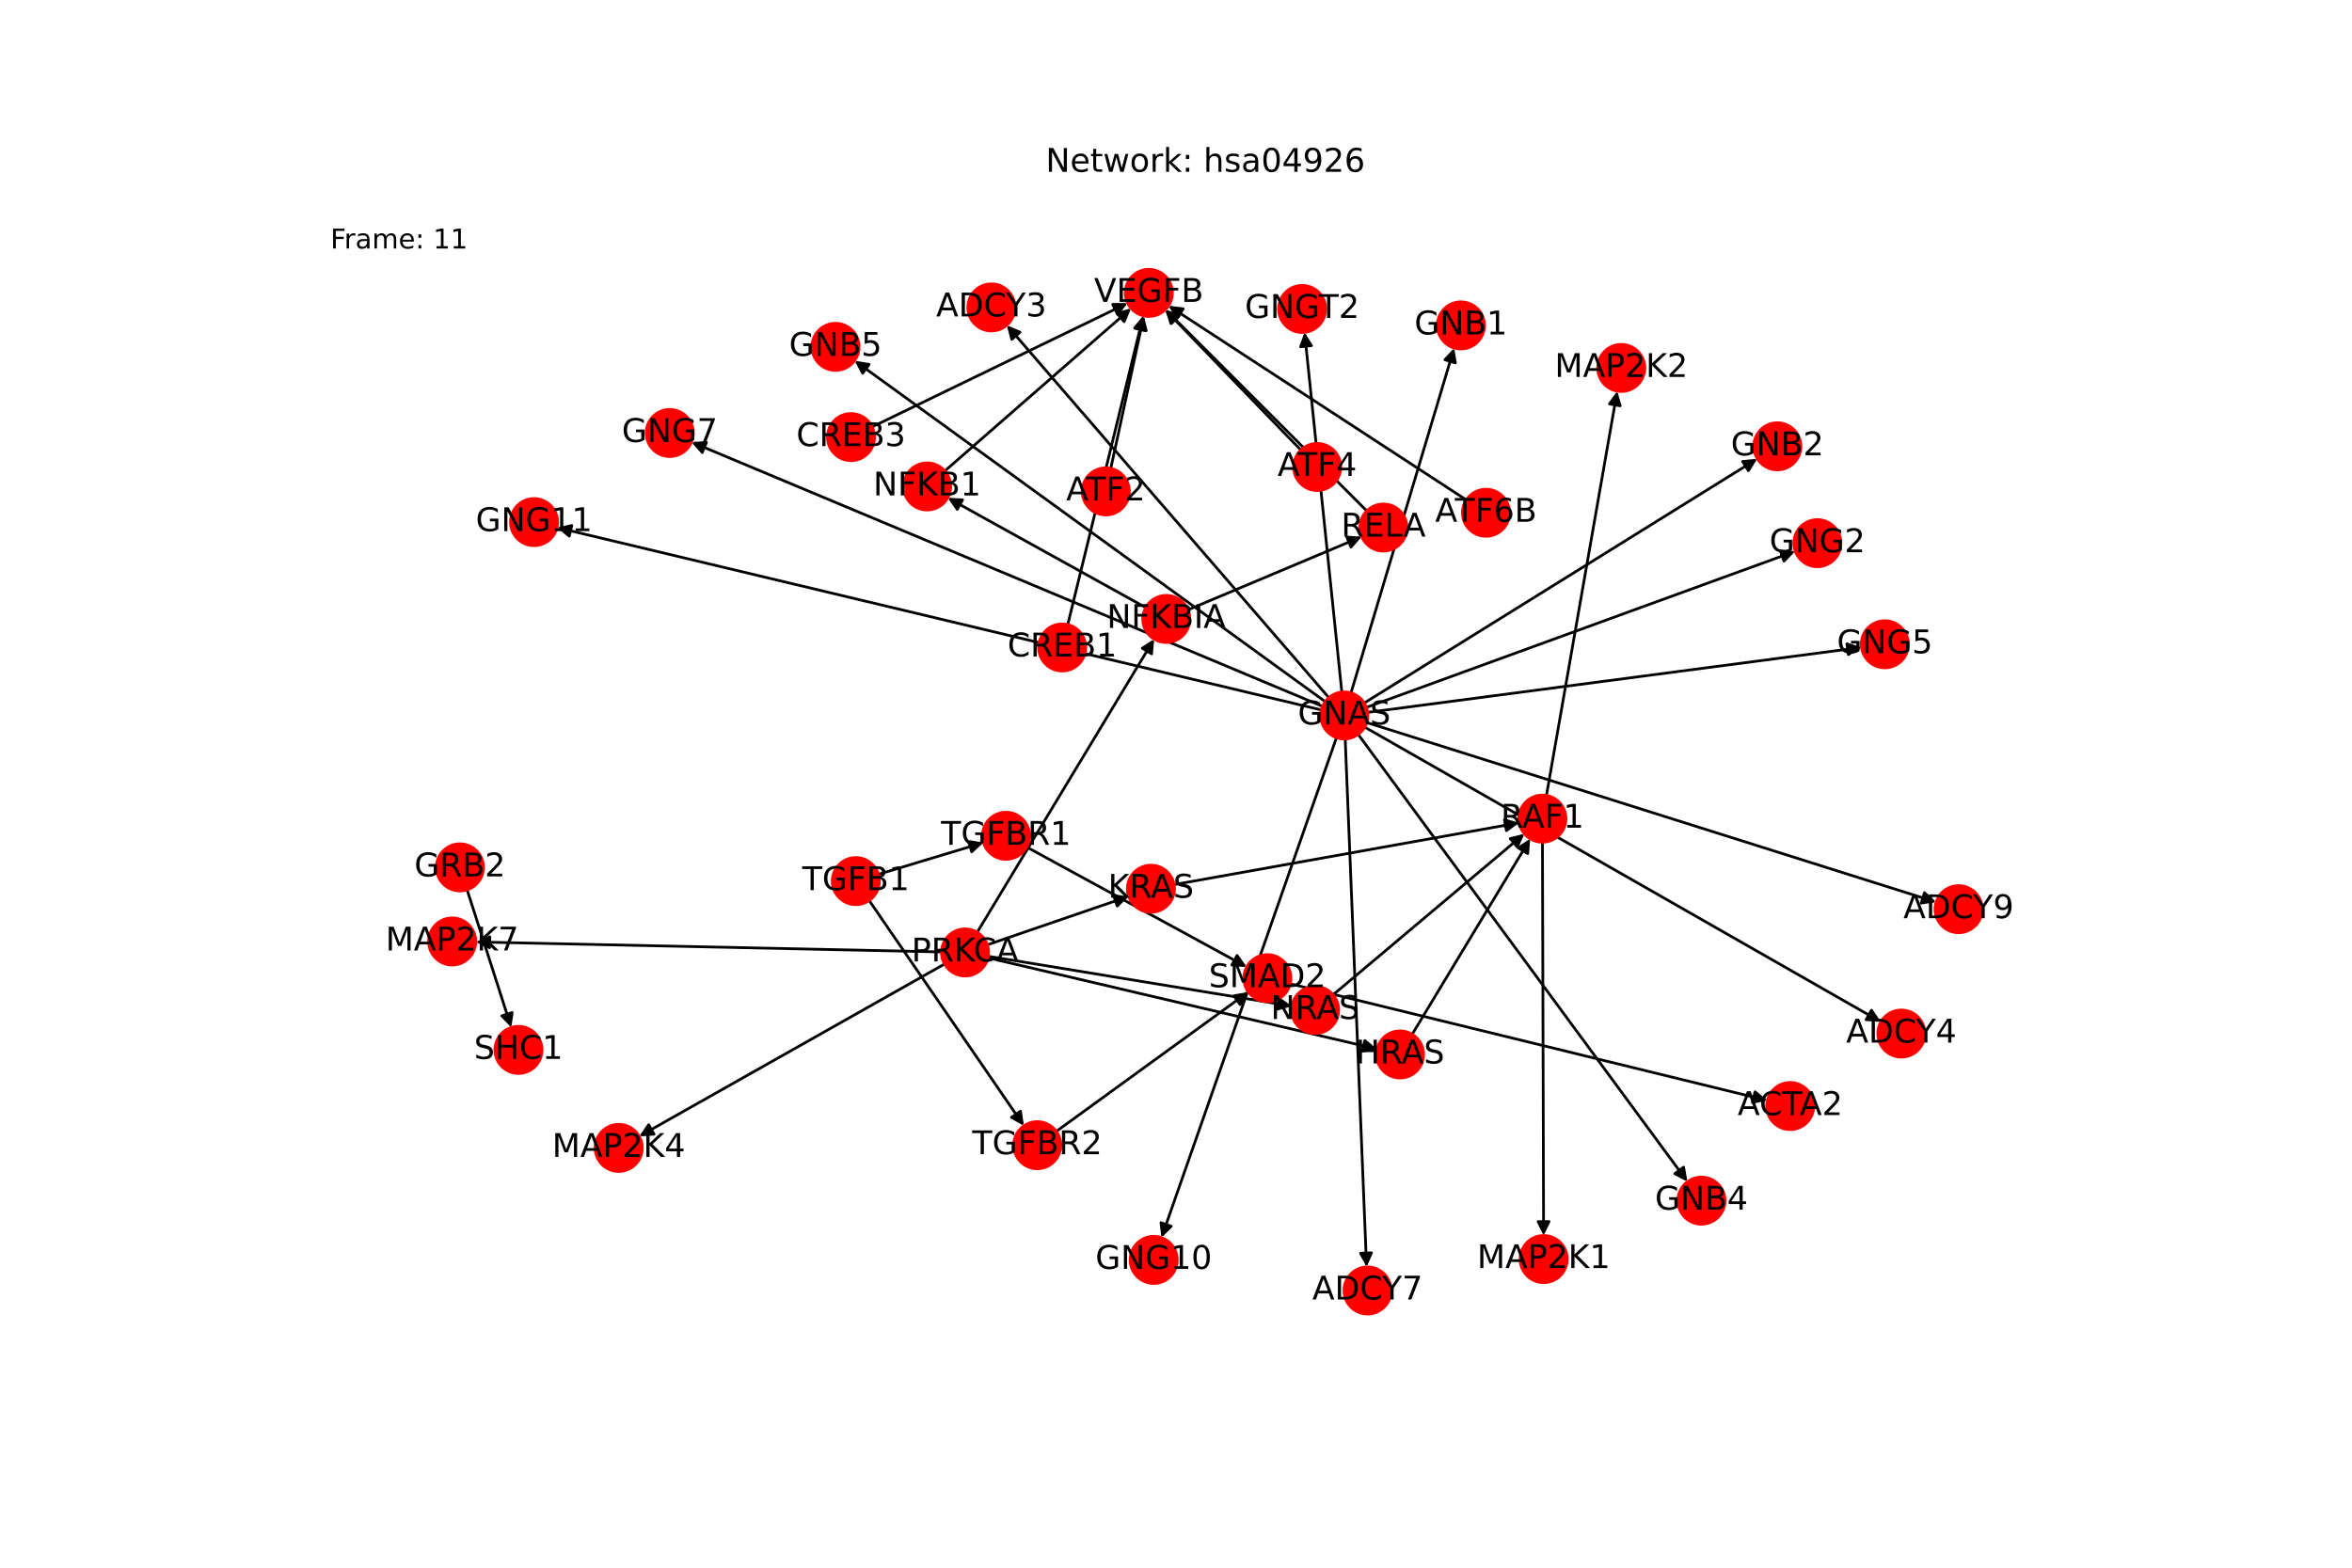 <?xml version="1.0" encoding="utf-8" standalone="no"?>
<!DOCTYPE svg PUBLIC "-//W3C//DTD SVG 1.1//EN"
  "http://www.w3.org/Graphics/SVG/1.1/DTD/svg11.dtd">
<!-- Created with matplotlib (https://matplotlib.org/) -->
<svg height="576pt" version="1.1" viewBox="0 0 864 576" width="864pt" xmlns="http://www.w3.org/2000/svg" xmlns:xlink="http://www.w3.org/1999/xlink">
 <defs>
  <style type="text/css">*{stroke-linecap:butt;stroke-linejoin:round;}</style>
 </defs>
 <g id="figure_1">
  <g id="patch_1">
   <path d="M 0 576 
L 864 576 
L 864 0 
L 0 0 
z
" style="fill:#ffffff;"/>
  </g>
  <g id="axes_1">
   <g id="patch_2">
    <path clip-path="url(#p1f447467b6)" d="M 420.86 223.215 
Q 384.503 203.069 349.125 183.465 
" style="fill:none;stroke:#000000;stroke-linecap:round;"/>
    <path clip-path="url(#p1f447467b6)" d="M 351.654 187.154 
L 349.125 183.465 
L 353.593 183.655 
L 351.654 187.154 
z
" style="stroke:#000000;stroke-linecap:round;"/>
   </g>
   <g id="patch_3">
    <path clip-path="url(#p1f447467b6)" d="M 436.416 224.052 
Q 468.318 210.621 499.189 197.624 
" style="fill:none;stroke:#000000;stroke-linecap:round;"/>
    <path clip-path="url(#p1f447467b6)" d="M 494.726 197.332 
L 499.189 197.624 
L 496.278 201.019 
L 494.726 197.332 
z
" style="stroke:#000000;stroke-linecap:round;"/>
   </g>
   <g id="patch_4">
    <path clip-path="url(#p1f447467b6)" d="M 496.285 254.57 
Q 515.229 191.213 533.852 128.926 
" style="fill:none;stroke:#000000;stroke-linecap:round;"/>
    <path clip-path="url(#p1f447467b6)" d="M 530.79 132.186 
L 533.852 128.926 
L 534.622 133.331 
L 530.79 132.186 
z
" style="stroke:#000000;stroke-linecap:round;"/>
   </g>
   <g id="patch_5">
    <path clip-path="url(#p1f447467b6)" d="M 501.158 258.296 
Q 573.35 213.427 644.593 169.148 
" style="fill:none;stroke:#000000;stroke-linecap:round;"/>
    <path clip-path="url(#p1f447467b6)" d="M 640.14 169.561 
L 644.593 169.148 
L 642.252 172.958 
L 640.14 169.561 
z
" style="stroke:#000000;stroke-linecap:round;"/>
   </g>
   <g id="patch_6">
    <path clip-path="url(#p1f447467b6)" d="M 498.936 269.839 
Q 559.411 352.002 619.222 433.265 
" style="fill:none;stroke:#000000;stroke-linecap:round;"/>
    <path clip-path="url(#p1f447467b6)" d="M 618.461 428.858 
L 619.222 433.265 
L 615.24 431.229 
L 618.461 428.858 
z
" style="stroke:#000000;stroke-linecap:round;"/>
   </g>
   <g id="patch_7">
    <path clip-path="url(#p1f447467b6)" d="M 486.793 257.785 
Q 400.365 195.151 314.843 133.173 
" style="fill:none;stroke:#000000;stroke-linecap:round;"/>
    <path clip-path="url(#p1f447467b6)" d="M 316.908 137.14 
L 314.843 133.173 
L 319.256 133.901 
L 316.908 137.14 
z
" style="stroke:#000000;stroke-linecap:round;"/>
   </g>
   <g id="patch_8">
    <path clip-path="url(#p1f447467b6)" d="M 501.944 259.903 
Q 580.704 231.221 658.414 202.921 
" style="fill:none;stroke:#000000;stroke-linecap:round;"/>
    <path clip-path="url(#p1f447467b6)" d="M 653.971 202.411 
L 658.414 202.921 
L 655.34 206.169 
L 653.971 202.411 
z
" style="stroke:#000000;stroke-linecap:round;"/>
   </g>
   <g id="patch_9">
    <path clip-path="url(#p1f447467b6)" d="M 502.389 261.737 
Q 593.095 249.795 682.693 238 
" style="fill:none;stroke:#000000;stroke-linecap:round;"/>
    <path clip-path="url(#p1f447467b6)" d="M 678.466 236.539 
L 682.693 238 
L 678.988 240.505 
L 678.466 236.539 
z
" style="stroke:#000000;stroke-linecap:round;"/>
   </g>
   <g id="patch_10">
    <path clip-path="url(#p1f447467b6)" d="M 485.816 259.521 
Q 369.916 210.977 255.046 162.865 
" style="fill:none;stroke:#000000;stroke-linecap:round;"/>
    <path clip-path="url(#p1f447467b6)" d="M 257.963 166.255 
L 255.046 162.865 
L 259.508 162.565 
L 257.963 166.255 
z
" style="stroke:#000000;stroke-linecap:round;"/>
   </g>
   <g id="patch_11">
    <path clip-path="url(#p1f447467b6)" d="M 490.944 271.044 
Q 458.808 362.886 427.042 453.673 
" style="fill:none;stroke:#000000;stroke-linecap:round;"/>
    <path clip-path="url(#p1f447467b6)" d="M 430.251 450.558 
L 427.042 453.673 
L 426.475 449.237 
L 430.251 450.558 
z
" style="stroke:#000000;stroke-linecap:round;"/>
   </g>
   <g id="patch_12">
    <path clip-path="url(#p1f447467b6)" d="M 485.381 260.856 
Q 344.994 227.349 205.694 194.102 
" style="fill:none;stroke:#000000;stroke-linecap:round;"/>
    <path clip-path="url(#p1f447467b6)" d="M 209.12 196.976 
L 205.694 194.102 
L 210.049 193.085 
L 209.12 196.976 
z
" style="stroke:#000000;stroke-linecap:round;"/>
   </g>
   <g id="patch_13">
    <path clip-path="url(#p1f447467b6)" d="M 492.914 254.256 
Q 486.074 188.188 479.35 123.231 
" style="fill:none;stroke:#000000;stroke-linecap:round;"/>
    <path clip-path="url(#p1f447467b6)" d="M 477.772 127.415 
L 479.35 123.231 
L 481.751 127.004 
L 477.772 127.415 
z
" style="stroke:#000000;stroke-linecap:round;"/>
   </g>
   <g id="patch_14">
    <path clip-path="url(#p1f447467b6)" d="M 488.142 256.317 
Q 428.995 187.908 370.579 120.345 
" style="fill:none;stroke:#000000;stroke-linecap:round;"/>
    <path clip-path="url(#p1f447467b6)" d="M 371.682 124.679 
L 370.579 120.345 
L 374.708 122.063 
L 371.682 124.679 
z
" style="stroke:#000000;stroke-linecap:round;"/>
   </g>
   <g id="patch_15">
    <path clip-path="url(#p1f447467b6)" d="M 501.328 267.163 
Q 596.132 321.31 689.965 374.902 
" style="fill:none;stroke:#000000;stroke-linecap:round;"/>
    <path clip-path="url(#p1f447467b6)" d="M 687.483 371.182 
L 689.965 374.902 
L 685.499 374.655 
L 687.483 371.182 
z
" style="stroke:#000000;stroke-linecap:round;"/>
   </g>
   <g id="patch_16">
    <path clip-path="url(#p1f447467b6)" d="M 494.155 271.523 
Q 498.083 368.511 501.965 464.381 
" style="fill:none;stroke:#000000;stroke-linecap:round;"/>
    <path clip-path="url(#p1f447467b6)" d="M 503.801 460.304 
L 501.965 464.381 
L 499.804 460.466 
L 503.801 460.304 
z
" style="stroke:#000000;stroke-linecap:round;"/>
   </g>
   <g id="patch_17">
    <path clip-path="url(#p1f447467b6)" d="M 502.066 265.472 
Q 606.651 298.46 710.17 331.111 
" style="fill:none;stroke:#000000;stroke-linecap:round;"/>
    <path clip-path="url(#p1f447467b6)" d="M 706.957 328 
L 710.17 331.111 
L 705.754 331.815 
L 706.957 328 
z
" style="stroke:#000000;stroke-linecap:round;"/>
   </g>
   <g id="patch_18">
    <path clip-path="url(#p1f447467b6)" d="M 322.685 321.232 
Q 341.973 315.41 360.191 309.912 
" style="fill:none;stroke:#000000;stroke-linecap:round;"/>
    <path clip-path="url(#p1f447467b6)" d="M 355.784 309.153 
L 360.191 309.912 
L 356.939 312.982 
L 355.784 309.153 
z
" style="stroke:#000000;stroke-linecap:round;"/>
   </g>
   <g id="patch_19">
    <path clip-path="url(#p1f447467b6)" d="M 319.295 330.874 
Q 347.709 372.249 375.49 412.703 
" style="fill:none;stroke:#000000;stroke-linecap:round;"/>
    <path clip-path="url(#p1f447467b6)" d="M 374.874 408.273 
L 375.49 412.703 
L 371.577 410.538 
L 374.874 408.273 
z
" style="stroke:#000000;stroke-linecap:round;"/>
   </g>
   <g id="patch_20">
    <path clip-path="url(#p1f447467b6)" d="M 473.977 361.467 
Q 561.59 382.897 648.117 404.062 
" style="fill:none;stroke:#000000;stroke-linecap:round;"/>
    <path clip-path="url(#p1f447467b6)" d="M 644.706 401.169 
L 648.117 404.062 
L 643.756 405.054 
L 644.706 401.169 
z
" style="stroke:#000000;stroke-linecap:round;"/>
   </g>
   <g id="patch_21">
    <path clip-path="url(#p1f447467b6)" d="M 566.618 309.44 
Q 566.829 381.694 567.037 452.83 
" style="fill:none;stroke:#000000;stroke-linecap:round;"/>
    <path clip-path="url(#p1f447467b6)" d="M 569.025 448.824 
L 567.037 452.83 
L 565.025 448.836 
L 569.025 448.824 
z
" style="stroke:#000000;stroke-linecap:round;"/>
   </g>
   <g id="patch_22">
    <path clip-path="url(#p1f447467b6)" d="M 568.086 292.25 
Q 581.083 217.984 593.887 144.819 
" style="fill:none;stroke:#000000;stroke-linecap:round;"/>
    <path clip-path="url(#p1f447467b6)" d="M 591.228 148.414 
L 593.887 144.819 
L 595.168 149.104 
L 591.228 148.414 
z
" style="stroke:#000000;stroke-linecap:round;"/>
   </g>
   <g id="patch_23">
    <path clip-path="url(#p1f447467b6)" d="M 358.983 342.533 
Q 391.472 288.681 423.383 235.786 
" style="fill:none;stroke:#000000;stroke-linecap:round;"/>
    <path clip-path="url(#p1f447467b6)" d="M 419.604 238.178 
L 423.383 235.786 
L 423.029 240.244 
L 419.604 238.178 
z
" style="stroke:#000000;stroke-linecap:round;"/>
   </g>
   <g id="patch_24">
    <path clip-path="url(#p1f447467b6)" d="M 362.943 351.927 
Q 434.403 368.686 504.774 385.189 
" style="fill:none;stroke:#000000;stroke-linecap:round;"/>
    <path clip-path="url(#p1f447467b6)" d="M 501.336 382.329 
L 504.774 385.189 
L 500.423 386.223 
L 501.336 382.329 
z
" style="stroke:#000000;stroke-linecap:round;"/>
   </g>
   <g id="patch_25">
    <path clip-path="url(#p1f447467b6)" d="M 362.699 347.141 
Q 388.65 338.242 413.543 329.706 
" style="fill:none;stroke:#000000;stroke-linecap:round;"/>
    <path clip-path="url(#p1f447467b6)" d="M 409.111 329.112 
L 413.543 329.706 
L 410.408 332.896 
L 409.111 329.112 
z
" style="stroke:#000000;stroke-linecap:round;"/>
   </g>
   <g id="patch_26">
    <path clip-path="url(#p1f447467b6)" d="M 363.053 351.353 
Q 418.801 360.513 473.447 369.492 
" style="fill:none;stroke:#000000;stroke-linecap:round;"/>
    <path clip-path="url(#p1f447467b6)" d="M 469.824 366.87 
L 473.447 369.492 
L 469.176 370.817 
L 469.824 366.87 
z
" style="stroke:#000000;stroke-linecap:round;"/>
   </g>
   <g id="patch_27">
    <path clip-path="url(#p1f447467b6)" d="M 346.966 354.207 
Q 290.896 385.855 235.801 416.953 
" style="fill:none;stroke:#000000;stroke-linecap:round;"/>
    <path clip-path="url(#p1f447467b6)" d="M 240.267 416.729 
L 235.801 416.953 
L 238.301 413.245 
L 240.267 416.729 
z
" style="stroke:#000000;stroke-linecap:round;"/>
   </g>
   <g id="patch_28">
    <path clip-path="url(#p1f447467b6)" d="M 345.854 349.763 
Q 260.309 347.931 175.882 346.122 
" style="fill:none;stroke:#000000;stroke-linecap:round;"/>
    <path clip-path="url(#p1f447467b6)" d="M 179.839 348.207 
L 175.882 346.122 
L 179.924 344.208 
L 179.839 348.207 
z
" style="stroke:#000000;stroke-linecap:round;"/>
   </g>
   <g id="patch_29">
    <path clip-path="url(#p1f447467b6)" d="M 377.158 311.23 
Q 417.558 333.247 456.976 354.73 
" style="fill:none;stroke:#000000;stroke-linecap:round;"/>
    <path clip-path="url(#p1f447467b6)" d="M 454.421 351.059 
L 456.976 354.73 
L 452.507 354.572 
L 454.421 351.059 
z
" style="stroke:#000000;stroke-linecap:round;"/>
   </g>
   <g id="patch_30">
    <path clip-path="url(#p1f447467b6)" d="M 388.036 415.678 
Q 423.295 390.088 457.648 365.154 
" style="fill:none;stroke:#000000;stroke-linecap:round;"/>
    <path clip-path="url(#p1f447467b6)" d="M 453.236 365.885 
L 457.648 365.154 
L 455.586 369.122 
L 453.236 365.885 
z
" style="stroke:#000000;stroke-linecap:round;"/>
   </g>
   <g id="patch_31">
    <path clip-path="url(#p1f447467b6)" d="M 171.592 326.94 
Q 179.703 352.222 187.472 376.44 
" style="fill:none;stroke:#000000;stroke-linecap:round;"/>
    <path clip-path="url(#p1f447467b6)" d="M 188.155 372.02 
L 187.472 376.44 
L 184.346 373.242 
L 188.155 372.02 
z
" style="stroke:#000000;stroke-linecap:round;"/>
   </g>
   <g id="patch_32">
    <path clip-path="url(#p1f447467b6)" d="M 347.098 173.03 
Q 381.297 143.167 414.655 114.039 
" style="fill:none;stroke:#000000;stroke-linecap:round;"/>
    <path clip-path="url(#p1f447467b6)" d="M 410.326 115.163 
L 414.655 114.039 
L 412.957 118.176 
L 410.326 115.163 
z
" style="stroke:#000000;stroke-linecap:round;"/>
   </g>
   <g id="patch_33">
    <path clip-path="url(#p1f447467b6)" d="M 502.077 187.708 
Q 465.109 150.719 428.931 114.521 
" style="fill:none;stroke:#000000;stroke-linecap:round;"/>
    <path clip-path="url(#p1f447467b6)" d="M 430.344 118.764 
L 428.931 114.521 
L 433.173 115.937 
L 430.344 118.764 
z
" style="stroke:#000000;stroke-linecap:round;"/>
   </g>
   <g id="patch_34">
    <path clip-path="url(#p1f447467b6)" d="M 392.244 229.478 
Q 406.105 172.747 419.7 117.102 
" style="fill:none;stroke:#000000;stroke-linecap:round;"/>
    <path clip-path="url(#p1f447467b6)" d="M 416.808 120.513 
L 419.7 117.102 
L 420.694 121.463 
L 416.808 120.513 
z
" style="stroke:#000000;stroke-linecap:round;"/>
   </g>
   <g id="patch_35">
    <path clip-path="url(#p1f447467b6)" d="M 408.043 172.087 
Q 414.114 144.08 419.948 117.165 
" style="fill:none;stroke:#000000;stroke-linecap:round;"/>
    <path clip-path="url(#p1f447467b6)" d="M 417.146 120.651 
L 419.948 117.165 
L 421.056 121.498 
L 417.146 120.651 
z
" style="stroke:#000000;stroke-linecap:round;"/>
   </g>
   <g id="patch_36">
    <path clip-path="url(#p1f447467b6)" d="M 477.851 165.345 
Q 452.946 139.589 428.819 114.638 
" style="fill:none;stroke:#000000;stroke-linecap:round;"/>
    <path clip-path="url(#p1f447467b6)" d="M 430.162 118.904 
L 428.819 114.638 
L 433.037 116.123 
L 430.162 118.904 
z
" style="stroke:#000000;stroke-linecap:round;"/>
   </g>
   <g id="patch_37">
    <path clip-path="url(#p1f447467b6)" d="M 320.405 156.821 
Q 367.316 134.101 413.221 111.869 
" style="fill:none;stroke:#000000;stroke-linecap:round;"/>
    <path clip-path="url(#p1f447467b6)" d="M 408.749 111.812 
L 413.221 111.869 
L 410.493 115.412 
L 408.749 111.812 
z
" style="stroke:#000000;stroke-linecap:round;"/>
   </g>
   <g id="patch_38">
    <path clip-path="url(#p1f447467b6)" d="M 538.619 183.672 
Q 483.947 148.006 430.212 112.951 
" style="fill:none;stroke:#000000;stroke-linecap:round;"/>
    <path clip-path="url(#p1f447467b6)" d="M 432.469 116.812 
L 430.212 112.951 
L 434.655 113.462 
L 432.469 116.812 
z
" style="stroke:#000000;stroke-linecap:round;"/>
   </g>
   <g id="patch_39">
    <path clip-path="url(#p1f447467b6)" d="M 518.768 380.005 
Q 540.442 344.101 561.539 309.155 
" style="fill:none;stroke:#000000;stroke-linecap:round;"/>
    <path clip-path="url(#p1f447467b6)" d="M 557.759 311.546 
L 561.539 309.155 
L 561.184 313.613 
L 557.759 311.546 
z
" style="stroke:#000000;stroke-linecap:round;"/>
   </g>
   <g id="patch_40">
    <path clip-path="url(#p1f447467b6)" d="M 431.318 325.008 
Q 494.693 313.659 556.967 302.507 
" style="fill:none;stroke:#000000;stroke-linecap:round;"/>
    <path clip-path="url(#p1f447467b6)" d="M 552.677 301.243 
L 556.967 302.507 
L 553.382 305.18 
L 552.677 301.243 
z
" style="stroke:#000000;stroke-linecap:round;"/>
   </g>
   <g id="patch_41">
    <path clip-path="url(#p1f447467b6)" d="M 489.72 365.502 
Q 524.845 335.93 559.115 307.079 
" style="fill:none;stroke:#000000;stroke-linecap:round;"/>
    <path clip-path="url(#p1f447467b6)" d="M 554.767 308.125 
L 559.115 307.079 
L 557.343 311.185 
L 554.767 308.125 
z
" style="stroke:#000000;stroke-linecap:round;"/>
   </g>
   <g id="PathCollection_1">
    <defs>
     <path d="M 0 8.66 
C 2.297 8.66 4.5 7.748 6.124 6.124 
C 7.748 4.5 8.66 2.297 8.66 -0 
C 8.66 -2.297 7.748 -4.5 6.124 -6.124 
C 4.5 -7.748 2.297 -8.66 0 -8.66 
C -2.297 -8.66 -4.5 -7.748 -6.124 -6.124 
C -7.748 -4.5 -8.66 -2.297 -8.66 0 
C -8.66 2.297 -7.748 4.5 -6.124 6.124 
C -4.5 7.748 -2.297 8.66 0 8.66 
z
" id="C0_0_601075ec32"/>
    </defs>
    <g clip-path="url(#p1f447467b6)">
     <use style="fill:#ff0000;stroke:#ff0000;" x="428.434" xlink:href="#C0_0_601075ec32" y="227.412"/>
    </g>
    <g clip-path="url(#p1f447467b6)">
     <use style="fill:#ff0000;stroke:#ff0000;" x="493.805" xlink:href="#C0_0_601075ec32" y="262.867"/>
    </g>
    <g clip-path="url(#p1f447467b6)">
     <use style="fill:#ff0000;stroke:#ff0000;" x="314.392" xlink:href="#C0_0_601075ec32" y="323.734"/>
    </g>
    <g clip-path="url(#p1f447467b6)">
     <use style="fill:#ff0000;stroke:#ff0000;" x="465.563" xlink:href="#C0_0_601075ec32" y="359.41"/>
    </g>
    <g clip-path="url(#p1f447467b6)">
     <use style="fill:#ff0000;stroke:#ff0000;" x="657.617" xlink:href="#C0_0_601075ec32" y="406.386"/>
    </g>
    <g clip-path="url(#p1f447467b6)">
     <use style="fill:#ff0000;stroke:#ff0000;" x="566.593" xlink:href="#C0_0_601075ec32" y="300.783"/>
    </g>
    <g clip-path="url(#p1f447467b6)">
     <use style="fill:#ff0000;stroke:#ff0000;" x="354.51" xlink:href="#C0_0_601075ec32" y="349.949"/>
    </g>
    <g clip-path="url(#p1f447467b6)">
     <use style="fill:#ff0000;stroke:#ff0000;" x="369.554" xlink:href="#C0_0_601075ec32" y="307.086"/>
    </g>
    <g clip-path="url(#p1f447467b6)">
     <use style="fill:#ff0000;stroke:#ff0000;" x="381.027" xlink:href="#C0_0_601075ec32" y="420.765"/>
    </g>
    <g clip-path="url(#p1f447467b6)">
     <use style="fill:#ff0000;stroke:#ff0000;" x="168.947" xlink:href="#C0_0_601075ec32" y="318.693"/>
    </g>
    <g clip-path="url(#p1f447467b6)">
     <use style="fill:#ff0000;stroke:#ff0000;" x="340.573" xlink:href="#C0_0_601075ec32" y="178.727"/>
    </g>
    <g clip-path="url(#p1f447467b6)">
     <use style="fill:#ff0000;stroke:#ff0000;" x="508.197" xlink:href="#C0_0_601075ec32" y="193.831"/>
    </g>
    <g clip-path="url(#p1f447467b6)">
     <use style="fill:#ff0000;stroke:#ff0000;" x="536.652" xlink:href="#C0_0_601075ec32" y="119.561"/>
    </g>
    <g clip-path="url(#p1f447467b6)">
     <use style="fill:#ff0000;stroke:#ff0000;" x="652.899" xlink:href="#C0_0_601075ec32" y="163.986"/>
    </g>
    <g clip-path="url(#p1f447467b6)">
     <use style="fill:#ff0000;stroke:#ff0000;" x="625.019" xlink:href="#C0_0_601075ec32" y="441.142"/>
    </g>
    <g clip-path="url(#p1f447467b6)">
     <use style="fill:#ff0000;stroke:#ff0000;" x="306.925" xlink:href="#C0_0_601075ec32" y="127.435"/>
    </g>
    <g clip-path="url(#p1f447467b6)">
     <use style="fill:#ff0000;stroke:#ff0000;" x="667.602" xlink:href="#C0_0_601075ec32" y="199.575"/>
    </g>
    <g clip-path="url(#p1f447467b6)">
     <use style="fill:#ff0000;stroke:#ff0000;" x="692.386" xlink:href="#C0_0_601075ec32" y="236.724"/>
    </g>
    <g clip-path="url(#p1f447467b6)">
     <use style="fill:#ff0000;stroke:#ff0000;" x="246.028" xlink:href="#C0_0_601075ec32" y="159.087"/>
    </g>
    <g clip-path="url(#p1f447467b6)">
     <use style="fill:#ff0000;stroke:#ff0000;" x="423.812" xlink:href="#C0_0_601075ec32" y="462.905"/>
    </g>
    <g clip-path="url(#p1f447467b6)">
     <use style="fill:#ff0000;stroke:#ff0000;" x="196.182" xlink:href="#C0_0_601075ec32" y="191.832"/>
    </g>
    <g clip-path="url(#p1f447467b6)">
     <use style="fill:#ff0000;stroke:#ff0000;" x="478.343" xlink:href="#C0_0_601075ec32" y="113.506"/>
    </g>
    <g clip-path="url(#p1f447467b6)">
     <use style="fill:#ff0000;stroke:#ff0000;" x="390.189" xlink:href="#C0_0_601075ec32" y="237.887"/>
    </g>
    <g clip-path="url(#p1f447467b6)">
     <use style="fill:#ff0000;stroke:#ff0000;" x="406.209" xlink:href="#C0_0_601075ec32" y="180.551"/>
    </g>
    <g clip-path="url(#p1f447467b6)">
     <use style="fill:#ff0000;stroke:#ff0000;" x="483.871" xlink:href="#C0_0_601075ec32" y="171.57"/>
    </g>
    <g clip-path="url(#p1f447467b6)">
     <use style="fill:#ff0000;stroke:#ff0000;" x="312.609" xlink:href="#C0_0_601075ec32" y="160.596"/>
    </g>
    <g clip-path="url(#p1f447467b6)">
     <use style="fill:#ff0000;stroke:#ff0000;" x="545.872" xlink:href="#C0_0_601075ec32" y="188.403"/>
    </g>
    <g clip-path="url(#p1f447467b6)">
     <use style="fill:#ff0000;stroke:#ff0000;" x="422.02" xlink:href="#C0_0_601075ec32" y="107.607"/>
    </g>
    <g clip-path="url(#p1f447467b6)">
     <use style="fill:#ff0000;stroke:#ff0000;" x="364.183" xlink:href="#C0_0_601075ec32" y="112.947"/>
    </g>
    <g clip-path="url(#p1f447467b6)">
     <use style="fill:#ff0000;stroke:#ff0000;" x="698.458" xlink:href="#C0_0_601075ec32" y="379.753"/>
    </g>
    <g clip-path="url(#p1f447467b6)">
     <use style="fill:#ff0000;stroke:#ff0000;" x="502.36" xlink:href="#C0_0_601075ec32" y="474.153"/>
    </g>
    <g clip-path="url(#p1f447467b6)">
     <use style="fill:#ff0000;stroke:#ff0000;" x="719.494" xlink:href="#C0_0_601075ec32" y="334.052"/>
    </g>
    <g clip-path="url(#p1f447467b6)">
     <use style="fill:#ff0000;stroke:#ff0000;" x="514.291" xlink:href="#C0_0_601075ec32" y="387.422"/>
    </g>
    <g clip-path="url(#p1f447467b6)">
     <use style="fill:#ff0000;stroke:#ff0000;" x="422.791" xlink:href="#C0_0_601075ec32" y="326.536"/>
    </g>
    <g clip-path="url(#p1f447467b6)">
     <use style="fill:#ff0000;stroke:#ff0000;" x="483.097" xlink:href="#C0_0_601075ec32" y="371.078"/>
    </g>
    <g clip-path="url(#p1f447467b6)">
     <use style="fill:#ff0000;stroke:#ff0000;" x="567.066" xlink:href="#C0_0_601075ec32" y="462.61"/>
    </g>
    <g clip-path="url(#p1f447467b6)">
     <use style="fill:#ff0000;stroke:#ff0000;" x="595.572" xlink:href="#C0_0_601075ec32" y="135.191"/>
    </g>
    <g clip-path="url(#p1f447467b6)">
     <use style="fill:#ff0000;stroke:#ff0000;" x="190.459" xlink:href="#C0_0_601075ec32" y="385.749"/>
    </g>
    <g clip-path="url(#p1f447467b6)">
     <use style="fill:#ff0000;stroke:#ff0000;" x="227.285" xlink:href="#C0_0_601075ec32" y="421.76"/>
    </g>
    <g clip-path="url(#p1f447467b6)">
     <use style="fill:#ff0000;stroke:#ff0000;" x="166.106" xlink:href="#C0_0_601075ec32" y="345.912"/>
    </g>
   </g>
   <g id="text_1">
    <g clip-path="url(#p1f447467b6)">
     <!-- NFKBIA -->
     <g transform="translate(406.569 230.723)scale(0.12 -0.12)">
      <defs>
       <path d="M 9.812 72.906 
L 23.094 72.906 
L 55.422 11.922 
L 55.422 72.906 
L 64.984 72.906 
L 64.984 0 
L 51.703 0 
L 19.391 60.984 
L 19.391 0 
L 9.812 0 
z
" id="DejaVuSans-78"/>
       <path d="M 9.812 72.906 
L 51.703 72.906 
L 51.703 64.594 
L 19.672 64.594 
L 19.672 43.109 
L 48.578 43.109 
L 48.578 34.812 
L 19.672 34.812 
L 19.672 0 
L 9.812 0 
z
" id="DejaVuSans-70"/>
       <path d="M 9.812 72.906 
L 19.672 72.906 
L 19.672 42.094 
L 52.391 72.906 
L 65.094 72.906 
L 28.906 38.922 
L 67.672 0 
L 54.688 0 
L 19.672 35.109 
L 19.672 0 
L 9.812 0 
z
" id="DejaVuSans-75"/>
       <path d="M 19.672 34.812 
L 19.672 8.109 
L 35.5 8.109 
Q 43.453 8.109 47.281 11.406 
Q 51.125 14.703 51.125 21.484 
Q 51.125 28.328 47.281 31.562 
Q 43.453 34.812 35.5 34.812 
z
M 19.672 64.797 
L 19.672 42.828 
L 34.281 42.828 
Q 41.5 42.828 45.031 45.531 
Q 48.578 48.25 48.578 53.812 
Q 48.578 59.328 45.031 62.062 
Q 41.5 64.797 34.281 64.797 
z
M 9.812 72.906 
L 35.016 72.906 
Q 46.297 72.906 52.391 68.219 
Q 58.5 63.531 58.5 54.891 
Q 58.5 48.188 55.375 44.234 
Q 52.25 40.281 46.188 39.312 
Q 53.469 37.75 57.5 32.781 
Q 61.531 27.828 61.531 20.406 
Q 61.531 10.641 54.891 5.312 
Q 48.25 0 35.984 0 
L 9.812 0 
z
" id="DejaVuSans-66"/>
       <path d="M 9.812 72.906 
L 19.672 72.906 
L 19.672 0 
L 9.812 0 
z
" id="DejaVuSans-73"/>
       <path d="M 34.188 63.188 
L 20.797 26.906 
L 47.609 26.906 
z
M 28.609 72.906 
L 39.797 72.906 
L 67.578 0 
L 57.328 0 
L 50.688 18.703 
L 17.828 18.703 
L 11.188 0 
L 0.781 0 
z
" id="DejaVuSans-65"/>
      </defs>
      <use xlink:href="#DejaVuSans-78"/>
      <use x="74.805" xlink:href="#DejaVuSans-70"/>
      <use x="132.324" xlink:href="#DejaVuSans-75"/>
      <use x="197.9" xlink:href="#DejaVuSans-66"/>
      <use x="266.504" xlink:href="#DejaVuSans-73"/>
      <use x="295.996" xlink:href="#DejaVuSans-65"/>
     </g>
    </g>
   </g>
   <g id="text_2">
    <g clip-path="url(#p1f447467b6)">
     <!-- GNAS -->
     <g transform="translate(476.754 266.178)scale(0.12 -0.12)">
      <defs>
       <path d="M 59.516 10.406 
L 59.516 29.984 
L 43.406 29.984 
L 43.406 38.094 
L 69.281 38.094 
L 69.281 6.781 
Q 63.578 2.734 56.688 0.656 
Q 49.812 -1.422 42 -1.422 
Q 24.906 -1.422 15.25 8.562 
Q 5.609 18.562 5.609 36.375 
Q 5.609 54.25 15.25 64.234 
Q 24.906 74.219 42 74.219 
Q 49.125 74.219 55.547 72.453 
Q 61.969 70.703 67.391 67.281 
L 67.391 56.781 
Q 61.922 61.422 55.766 63.766 
Q 49.609 66.109 42.828 66.109 
Q 29.438 66.109 22.719 58.641 
Q 16.016 51.172 16.016 36.375 
Q 16.016 21.625 22.719 14.156 
Q 29.438 6.688 42.828 6.688 
Q 48.047 6.688 52.141 7.594 
Q 56.25 8.5 59.516 10.406 
z
" id="DejaVuSans-71"/>
       <path d="M 53.516 70.516 
L 53.516 60.891 
Q 47.906 63.578 42.922 64.891 
Q 37.938 66.219 33.297 66.219 
Q 25.25 66.219 20.875 63.094 
Q 16.5 59.969 16.5 54.203 
Q 16.5 49.359 19.406 46.891 
Q 22.312 44.438 30.422 42.922 
L 36.375 41.703 
Q 47.406 39.594 52.656 34.297 
Q 57.906 29 57.906 20.125 
Q 57.906 9.516 50.797 4.047 
Q 43.703 -1.422 29.984 -1.422 
Q 24.812 -1.422 18.969 -0.25 
Q 13.141 0.922 6.891 3.219 
L 6.891 13.375 
Q 12.891 10.016 18.656 8.297 
Q 24.422 6.594 29.984 6.594 
Q 38.422 6.594 43.016 9.906 
Q 47.609 13.234 47.609 19.391 
Q 47.609 24.75 44.312 27.781 
Q 41.016 30.812 33.5 32.328 
L 27.484 33.5 
Q 16.453 35.688 11.516 40.375 
Q 6.594 45.062 6.594 53.422 
Q 6.594 63.094 13.406 68.656 
Q 20.219 74.219 32.172 74.219 
Q 37.312 74.219 42.625 73.281 
Q 47.953 72.359 53.516 70.516 
z
" id="DejaVuSans-83"/>
      </defs>
      <use xlink:href="#DejaVuSans-71"/>
      <use x="77.49" xlink:href="#DejaVuSans-78"/>
      <use x="152.295" xlink:href="#DejaVuSans-65"/>
      <use x="220.703" xlink:href="#DejaVuSans-83"/>
     </g>
    </g>
   </g>
   <g id="text_3">
    <g clip-path="url(#p1f447467b6)">
     <!-- TGFB1 -->
     <g transform="translate(294.693 327.045)scale(0.12 -0.12)">
      <defs>
       <path d="M -0.297 72.906 
L 61.375 72.906 
L 61.375 64.594 
L 35.5 64.594 
L 35.5 0 
L 25.594 0 
L 25.594 64.594 
L -0.297 64.594 
z
" id="DejaVuSans-84"/>
       <path d="M 12.406 8.297 
L 28.516 8.297 
L 28.516 63.922 
L 10.984 60.406 
L 10.984 69.391 
L 28.422 72.906 
L 38.281 72.906 
L 38.281 8.297 
L 54.391 8.297 
L 54.391 0 
L 12.406 0 
z
" id="DejaVuSans-49"/>
      </defs>
      <use xlink:href="#DejaVuSans-84"/>
      <use x="61.084" xlink:href="#DejaVuSans-71"/>
      <use x="138.574" xlink:href="#DejaVuSans-70"/>
      <use x="196.094" xlink:href="#DejaVuSans-66"/>
      <use x="264.697" xlink:href="#DejaVuSans-49"/>
     </g>
    </g>
   </g>
   <g id="text_4">
    <g clip-path="url(#p1f447467b6)">
     <!-- SMAD2 -->
     <g transform="translate(444.036 362.721)scale(0.12 -0.12)">
      <defs>
       <path d="M 9.812 72.906 
L 24.516 72.906 
L 43.109 23.297 
L 61.812 72.906 
L 76.516 72.906 
L 76.516 0 
L 66.891 0 
L 66.891 64.016 
L 48.094 14.016 
L 38.188 14.016 
L 19.391 64.016 
L 19.391 0 
L 9.812 0 
z
" id="DejaVuSans-77"/>
       <path d="M 19.672 64.797 
L 19.672 8.109 
L 31.594 8.109 
Q 46.688 8.109 53.688 14.938 
Q 60.688 21.781 60.688 36.531 
Q 60.688 51.172 53.688 57.984 
Q 46.688 64.797 31.594 64.797 
z
M 9.812 72.906 
L 30.078 72.906 
Q 51.266 72.906 61.172 64.094 
Q 71.094 55.281 71.094 36.531 
Q 71.094 17.672 61.125 8.828 
Q 51.172 0 30.078 0 
L 9.812 0 
z
" id="DejaVuSans-68"/>
       <path d="M 19.188 8.297 
L 53.609 8.297 
L 53.609 0 
L 7.328 0 
L 7.328 8.297 
Q 12.938 14.109 22.625 23.891 
Q 32.328 33.688 34.812 36.531 
Q 39.547 41.844 41.422 45.531 
Q 43.312 49.219 43.312 52.781 
Q 43.312 58.594 39.234 62.25 
Q 35.156 65.922 28.609 65.922 
Q 23.969 65.922 18.812 64.312 
Q 13.672 62.703 7.812 59.422 
L 7.812 69.391 
Q 13.766 71.781 18.938 73 
Q 24.125 74.219 28.422 74.219 
Q 39.75 74.219 46.484 68.547 
Q 53.219 62.891 53.219 53.422 
Q 53.219 48.922 51.531 44.891 
Q 49.859 40.875 45.406 35.406 
Q 44.188 33.984 37.641 27.219 
Q 31.109 20.453 19.188 8.297 
z
" id="DejaVuSans-50"/>
      </defs>
      <use xlink:href="#DejaVuSans-83"/>
      <use x="63.477" xlink:href="#DejaVuSans-77"/>
      <use x="149.756" xlink:href="#DejaVuSans-65"/>
      <use x="218.164" xlink:href="#DejaVuSans-68"/>
      <use x="295.166" xlink:href="#DejaVuSans-50"/>
     </g>
    </g>
   </g>
   <g id="text_5">
    <g clip-path="url(#p1f447467b6)">
     <!-- ACTA2 -->
     <g transform="translate(638.307 409.697)scale(0.12 -0.12)">
      <defs>
       <path d="M 64.406 67.281 
L 64.406 56.891 
Q 59.422 61.531 53.781 63.812 
Q 48.141 66.109 41.797 66.109 
Q 29.297 66.109 22.656 58.469 
Q 16.016 50.828 16.016 36.375 
Q 16.016 21.969 22.656 14.328 
Q 29.297 6.688 41.797 6.688 
Q 48.141 6.688 53.781 8.984 
Q 59.422 11.281 64.406 15.922 
L 64.406 5.609 
Q 59.234 2.094 53.438 0.328 
Q 47.656 -1.422 41.219 -1.422 
Q 24.656 -1.422 15.125 8.703 
Q 5.609 18.844 5.609 36.375 
Q 5.609 53.953 15.125 64.078 
Q 24.656 74.219 41.219 74.219 
Q 47.75 74.219 53.531 72.484 
Q 59.328 70.75 64.406 67.281 
z
" id="DejaVuSans-67"/>
      </defs>
      <use xlink:href="#DejaVuSans-65"/>
      <use x="66.658" xlink:href="#DejaVuSans-67"/>
      <use x="136.482" xlink:href="#DejaVuSans-84"/>
      <use x="189.816" xlink:href="#DejaVuSans-65"/>
      <use x="258.225" xlink:href="#DejaVuSans-50"/>
     </g>
    </g>
   </g>
   <g id="text_6">
    <g clip-path="url(#p1f447467b6)">
     <!-- RAF1 -->
     <g transform="translate(551.291 304.094)scale(0.12 -0.12)">
      <defs>
       <path d="M 44.391 34.188 
Q 47.562 33.109 50.562 29.594 
Q 53.562 26.078 56.594 19.922 
L 66.609 0 
L 56 0 
L 46.688 18.703 
Q 43.062 26.031 39.672 28.422 
Q 36.281 30.812 30.422 30.812 
L 19.672 30.812 
L 19.672 0 
L 9.812 0 
L 9.812 72.906 
L 32.078 72.906 
Q 44.578 72.906 50.734 67.672 
Q 56.891 62.453 56.891 51.906 
Q 56.891 45.016 53.688 40.469 
Q 50.484 35.938 44.391 34.188 
z
M 19.672 64.797 
L 19.672 38.922 
L 32.078 38.922 
Q 39.203 38.922 42.844 42.219 
Q 46.484 45.516 46.484 51.906 
Q 46.484 58.297 42.844 61.547 
Q 39.203 64.797 32.078 64.797 
z
" id="DejaVuSans-82"/>
      </defs>
      <use xlink:href="#DejaVuSans-82"/>
      <use x="65.482" xlink:href="#DejaVuSans-65"/>
      <use x="133.891" xlink:href="#DejaVuSans-70"/>
      <use x="191.41" xlink:href="#DejaVuSans-49"/>
     </g>
    </g>
   </g>
   <g id="text_7">
    <g clip-path="url(#p1f447467b6)">
     <!-- PRKCA -->
     <g transform="translate(334.824 353.26)scale(0.12 -0.12)">
      <defs>
       <path d="M 19.672 64.797 
L 19.672 37.406 
L 32.078 37.406 
Q 38.969 37.406 42.719 40.969 
Q 46.484 44.531 46.484 51.125 
Q 46.484 57.672 42.719 61.234 
Q 38.969 64.797 32.078 64.797 
z
M 9.812 72.906 
L 32.078 72.906 
Q 44.344 72.906 50.609 67.359 
Q 56.891 61.812 56.891 51.125 
Q 56.891 40.328 50.609 34.812 
Q 44.344 29.297 32.078 29.297 
L 19.672 29.297 
L 19.672 0 
L 9.812 0 
z
" id="DejaVuSans-80"/>
      </defs>
      <use xlink:href="#DejaVuSans-80"/>
      <use x="60.303" xlink:href="#DejaVuSans-82"/>
      <use x="129.785" xlink:href="#DejaVuSans-75"/>
      <use x="189.861" xlink:href="#DejaVuSans-67"/>
      <use x="259.686" xlink:href="#DejaVuSans-65"/>
     </g>
    </g>
   </g>
   <g id="text_8">
    <g clip-path="url(#p1f447467b6)">
     <!-- TGFBR1 -->
     <g transform="translate(345.687 310.397)scale(0.12 -0.12)">
      <use xlink:href="#DejaVuSans-84"/>
      <use x="61.084" xlink:href="#DejaVuSans-71"/>
      <use x="138.574" xlink:href="#DejaVuSans-70"/>
      <use x="196.094" xlink:href="#DejaVuSans-66"/>
      <use x="264.697" xlink:href="#DejaVuSans-82"/>
      <use x="334.18" xlink:href="#DejaVuSans-49"/>
     </g>
    </g>
   </g>
   <g id="text_9">
    <g clip-path="url(#p1f447467b6)">
     <!-- TGFBR2 -->
     <g transform="translate(357.159 424.077)scale(0.12 -0.12)">
      <use xlink:href="#DejaVuSans-84"/>
      <use x="61.084" xlink:href="#DejaVuSans-71"/>
      <use x="138.574" xlink:href="#DejaVuSans-70"/>
      <use x="196.094" xlink:href="#DejaVuSans-66"/>
      <use x="264.697" xlink:href="#DejaVuSans-82"/>
      <use x="334.18" xlink:href="#DejaVuSans-50"/>
     </g>
    </g>
   </g>
   <g id="text_10">
    <g clip-path="url(#p1f447467b6)">
     <!-- GRB2 -->
     <g transform="translate(152.194 322.005)scale(0.12 -0.12)">
      <use xlink:href="#DejaVuSans-71"/>
      <use x="77.49" xlink:href="#DejaVuSans-82"/>
      <use x="146.973" xlink:href="#DejaVuSans-66"/>
      <use x="215.576" xlink:href="#DejaVuSans-50"/>
     </g>
    </g>
   </g>
   <g id="text_11">
    <g clip-path="url(#p1f447467b6)">
     <!-- NFKB1 -->
     <g transform="translate(320.765 182.038)scale(0.12 -0.12)">
      <use xlink:href="#DejaVuSans-78"/>
      <use x="74.805" xlink:href="#DejaVuSans-70"/>
      <use x="132.324" xlink:href="#DejaVuSans-75"/>
      <use x="197.9" xlink:href="#DejaVuSans-66"/>
      <use x="266.504" xlink:href="#DejaVuSans-49"/>
     </g>
    </g>
   </g>
   <g id="text_12">
    <g clip-path="url(#p1f447467b6)">
     <!-- RELA -->
     <g transform="translate(492.654 197.142)scale(0.12 -0.12)">
      <defs>
       <path d="M 9.812 72.906 
L 55.906 72.906 
L 55.906 64.594 
L 19.672 64.594 
L 19.672 43.016 
L 54.391 43.016 
L 54.391 34.719 
L 19.672 34.719 
L 19.672 8.297 
L 56.781 8.297 
L 56.781 0 
L 9.812 0 
z
" id="DejaVuSans-69"/>
       <path d="M 9.812 72.906 
L 19.672 72.906 
L 19.672 8.297 
L 55.172 8.297 
L 55.172 0 
L 9.812 0 
z
" id="DejaVuSans-76"/>
      </defs>
      <use xlink:href="#DejaVuSans-82"/>
      <use x="69.482" xlink:href="#DejaVuSans-69"/>
      <use x="132.666" xlink:href="#DejaVuSans-76"/>
      <use x="190.629" xlink:href="#DejaVuSans-65"/>
     </g>
    </g>
   </g>
   <g id="text_13">
    <g clip-path="url(#p1f447467b6)">
     <!-- GNB1 -->
     <g transform="translate(519.58 122.872)scale(0.12 -0.12)">
      <use xlink:href="#DejaVuSans-71"/>
      <use x="77.49" xlink:href="#DejaVuSans-78"/>
      <use x="152.295" xlink:href="#DejaVuSans-66"/>
      <use x="220.898" xlink:href="#DejaVuSans-49"/>
     </g>
    </g>
   </g>
   <g id="text_14">
    <g clip-path="url(#p1f447467b6)">
     <!-- GNB2 -->
     <g transform="translate(635.827 167.298)scale(0.12 -0.12)">
      <use xlink:href="#DejaVuSans-71"/>
      <use x="77.49" xlink:href="#DejaVuSans-78"/>
      <use x="152.295" xlink:href="#DejaVuSans-66"/>
      <use x="220.898" xlink:href="#DejaVuSans-50"/>
     </g>
    </g>
   </g>
   <g id="text_15">
    <g clip-path="url(#p1f447467b6)">
     <!-- GNB4 -->
     <g transform="translate(607.947 444.453)scale(0.12 -0.12)">
      <defs>
       <path d="M 37.797 64.312 
L 12.891 25.391 
L 37.797 25.391 
z
M 35.203 72.906 
L 47.609 72.906 
L 47.609 25.391 
L 58.016 25.391 
L 58.016 17.188 
L 47.609 17.188 
L 47.609 0 
L 37.797 0 
L 37.797 17.188 
L 4.891 17.188 
L 4.891 26.703 
z
" id="DejaVuSans-52"/>
      </defs>
      <use xlink:href="#DejaVuSans-71"/>
      <use x="77.49" xlink:href="#DejaVuSans-78"/>
      <use x="152.295" xlink:href="#DejaVuSans-66"/>
      <use x="220.898" xlink:href="#DejaVuSans-52"/>
     </g>
    </g>
   </g>
   <g id="text_16">
    <g clip-path="url(#p1f447467b6)">
     <!-- GNB5 -->
     <g transform="translate(289.854 130.746)scale(0.12 -0.12)">
      <defs>
       <path d="M 10.797 72.906 
L 49.516 72.906 
L 49.516 64.594 
L 19.828 64.594 
L 19.828 46.734 
Q 21.969 47.469 24.109 47.828 
Q 26.266 48.188 28.422 48.188 
Q 40.625 48.188 47.75 41.5 
Q 54.891 34.812 54.891 23.391 
Q 54.891 11.625 47.562 5.094 
Q 40.234 -1.422 26.906 -1.422 
Q 22.312 -1.422 17.547 -0.641 
Q 12.797 0.141 7.719 1.703 
L 7.719 11.625 
Q 12.109 9.234 16.797 8.062 
Q 21.484 6.891 26.703 6.891 
Q 35.156 6.891 40.078 11.328 
Q 45.016 15.766 45.016 23.391 
Q 45.016 31 40.078 35.438 
Q 35.156 39.891 26.703 39.891 
Q 22.75 39.891 18.812 39.016 
Q 14.891 38.141 10.797 36.281 
z
" id="DejaVuSans-53"/>
      </defs>
      <use xlink:href="#DejaVuSans-71"/>
      <use x="77.49" xlink:href="#DejaVuSans-78"/>
      <use x="152.295" xlink:href="#DejaVuSans-66"/>
      <use x="220.898" xlink:href="#DejaVuSans-53"/>
     </g>
    </g>
   </g>
   <g id="text_17">
    <g clip-path="url(#p1f447467b6)">
     <!-- GNG2 -->
     <g transform="translate(649.997 202.887)scale(0.12 -0.12)">
      <use xlink:href="#DejaVuSans-71"/>
      <use x="77.49" xlink:href="#DejaVuSans-78"/>
      <use x="152.295" xlink:href="#DejaVuSans-71"/>
      <use x="229.785" xlink:href="#DejaVuSans-50"/>
     </g>
    </g>
   </g>
   <g id="text_18">
    <g clip-path="url(#p1f447467b6)">
     <!-- GNG5 -->
     <g transform="translate(674.781 240.035)scale(0.12 -0.12)">
      <use xlink:href="#DejaVuSans-71"/>
      <use x="77.49" xlink:href="#DejaVuSans-78"/>
      <use x="152.295" xlink:href="#DejaVuSans-71"/>
      <use x="229.785" xlink:href="#DejaVuSans-53"/>
     </g>
    </g>
   </g>
   <g id="text_19">
    <g clip-path="url(#p1f447467b6)">
     <!-- GNG7 -->
     <g transform="translate(228.423 162.398)scale(0.12 -0.12)">
      <defs>
       <path d="M 8.203 72.906 
L 55.078 72.906 
L 55.078 68.703 
L 28.609 0 
L 18.312 0 
L 43.219 64.594 
L 8.203 64.594 
z
" id="DejaVuSans-55"/>
      </defs>
      <use xlink:href="#DejaVuSans-71"/>
      <use x="77.49" xlink:href="#DejaVuSans-78"/>
      <use x="152.295" xlink:href="#DejaVuSans-71"/>
      <use x="229.785" xlink:href="#DejaVuSans-55"/>
     </g>
    </g>
   </g>
   <g id="text_20">
    <g clip-path="url(#p1f447467b6)">
     <!-- GNG10 -->
     <g transform="translate(402.39 466.216)scale(0.12 -0.12)">
      <defs>
       <path d="M 31.781 66.406 
Q 24.172 66.406 20.328 58.906 
Q 16.5 51.422 16.5 36.375 
Q 16.5 21.391 20.328 13.891 
Q 24.172 6.391 31.781 6.391 
Q 39.453 6.391 43.281 13.891 
Q 47.125 21.391 47.125 36.375 
Q 47.125 51.422 43.281 58.906 
Q 39.453 66.406 31.781 66.406 
z
M 31.781 74.219 
Q 44.047 74.219 50.516 64.516 
Q 56.984 54.828 56.984 36.375 
Q 56.984 17.969 50.516 8.266 
Q 44.047 -1.422 31.781 -1.422 
Q 19.531 -1.422 13.062 8.266 
Q 6.594 17.969 6.594 36.375 
Q 6.594 54.828 13.062 64.516 
Q 19.531 74.219 31.781 74.219 
z
" id="DejaVuSans-48"/>
      </defs>
      <use xlink:href="#DejaVuSans-71"/>
      <use x="77.49" xlink:href="#DejaVuSans-78"/>
      <use x="152.295" xlink:href="#DejaVuSans-71"/>
      <use x="229.785" xlink:href="#DejaVuSans-49"/>
      <use x="293.408" xlink:href="#DejaVuSans-48"/>
     </g>
    </g>
   </g>
   <g id="text_21">
    <g clip-path="url(#p1f447467b6)">
     <!-- GNG11 -->
     <g transform="translate(174.76 195.143)scale(0.12 -0.12)">
      <use xlink:href="#DejaVuSans-71"/>
      <use x="77.49" xlink:href="#DejaVuSans-78"/>
      <use x="152.295" xlink:href="#DejaVuSans-71"/>
      <use x="229.785" xlink:href="#DejaVuSans-49"/>
      <use x="293.408" xlink:href="#DejaVuSans-49"/>
     </g>
    </g>
   </g>
   <g id="text_22">
    <g clip-path="url(#p1f447467b6)">
     <!-- GNGT2 -->
     <g transform="translate(457.291 116.818)scale(0.12 -0.12)">
      <use xlink:href="#DejaVuSans-71"/>
      <use x="77.49" xlink:href="#DejaVuSans-78"/>
      <use x="152.295" xlink:href="#DejaVuSans-71"/>
      <use x="226.16" xlink:href="#DejaVuSans-84"/>
      <use x="287.244" xlink:href="#DejaVuSans-50"/>
     </g>
    </g>
   </g>
   <g id="text_23">
    <g clip-path="url(#p1f447467b6)">
     <!-- CREB1 -->
     <g transform="translate(370.105 241.198)scale(0.12 -0.12)">
      <use xlink:href="#DejaVuSans-67"/>
      <use x="69.824" xlink:href="#DejaVuSans-82"/>
      <use x="139.307" xlink:href="#DejaVuSans-69"/>
      <use x="202.49" xlink:href="#DejaVuSans-66"/>
      <use x="271.094" xlink:href="#DejaVuSans-49"/>
     </g>
    </g>
   </g>
   <g id="text_24">
    <g clip-path="url(#p1f447467b6)">
     <!-- ATF2 -->
     <g transform="translate(391.636 183.862)scale(0.12 -0.12)">
      <use xlink:href="#DejaVuSans-65"/>
      <use x="60.658" xlink:href="#DejaVuSans-84"/>
      <use x="121.742" xlink:href="#DejaVuSans-70"/>
      <use x="179.262" xlink:href="#DejaVuSans-50"/>
     </g>
    </g>
   </g>
   <g id="text_25">
    <g clip-path="url(#p1f447467b6)">
     <!-- ATF4 -->
     <g transform="translate(469.298 174.881)scale(0.12 -0.12)">
      <use xlink:href="#DejaVuSans-65"/>
      <use x="60.658" xlink:href="#DejaVuSans-84"/>
      <use x="121.742" xlink:href="#DejaVuSans-70"/>
      <use x="179.262" xlink:href="#DejaVuSans-52"/>
     </g>
    </g>
   </g>
   <g id="text_26">
    <g clip-path="url(#p1f447467b6)">
     <!-- CREB3 -->
     <g transform="translate(292.525 163.908)scale(0.12 -0.12)">
      <defs>
       <path d="M 40.578 39.312 
Q 47.656 37.797 51.625 33 
Q 55.609 28.219 55.609 21.188 
Q 55.609 10.406 48.188 4.484 
Q 40.766 -1.422 27.094 -1.422 
Q 22.516 -1.422 17.656 -0.516 
Q 12.797 0.391 7.625 2.203 
L 7.625 11.719 
Q 11.719 9.328 16.594 8.109 
Q 21.484 6.891 26.812 6.891 
Q 36.078 6.891 40.938 10.547 
Q 45.797 14.203 45.797 21.188 
Q 45.797 27.641 41.281 31.266 
Q 36.766 34.906 28.719 34.906 
L 20.219 34.906 
L 20.219 43.016 
L 29.109 43.016 
Q 36.375 43.016 40.234 45.922 
Q 44.094 48.828 44.094 54.297 
Q 44.094 59.906 40.109 62.906 
Q 36.141 65.922 28.719 65.922 
Q 24.656 65.922 20.016 65.031 
Q 15.375 64.156 9.812 62.312 
L 9.812 71.094 
Q 15.438 72.656 20.344 73.438 
Q 25.25 74.219 29.594 74.219 
Q 40.828 74.219 47.359 69.109 
Q 53.906 64.016 53.906 55.328 
Q 53.906 49.266 50.438 45.094 
Q 46.969 40.922 40.578 39.312 
z
" id="DejaVuSans-51"/>
      </defs>
      <use xlink:href="#DejaVuSans-67"/>
      <use x="69.824" xlink:href="#DejaVuSans-82"/>
      <use x="139.307" xlink:href="#DejaVuSans-69"/>
      <use x="202.49" xlink:href="#DejaVuSans-66"/>
      <use x="271.094" xlink:href="#DejaVuSans-51"/>
     </g>
    </g>
   </g>
   <g id="text_27">
    <g clip-path="url(#p1f447467b6)">
     <!-- ATF6B -->
     <g transform="translate(527.183 191.715)scale(0.12 -0.12)">
      <defs>
       <path d="M 33.016 40.375 
Q 26.375 40.375 22.484 35.828 
Q 18.609 31.297 18.609 23.391 
Q 18.609 15.531 22.484 10.953 
Q 26.375 6.391 33.016 6.391 
Q 39.656 6.391 43.531 10.953 
Q 47.406 15.531 47.406 23.391 
Q 47.406 31.297 43.531 35.828 
Q 39.656 40.375 33.016 40.375 
z
M 52.594 71.297 
L 52.594 62.312 
Q 48.875 64.062 45.094 64.984 
Q 41.312 65.922 37.594 65.922 
Q 27.828 65.922 22.672 59.328 
Q 17.531 52.734 16.797 39.406 
Q 19.672 43.656 24.016 45.922 
Q 28.375 48.188 33.594 48.188 
Q 44.578 48.188 50.953 41.516 
Q 57.328 34.859 57.328 23.391 
Q 57.328 12.156 50.688 5.359 
Q 44.047 -1.422 33.016 -1.422 
Q 20.359 -1.422 13.672 8.266 
Q 6.984 17.969 6.984 36.375 
Q 6.984 53.656 15.188 63.938 
Q 23.391 74.219 37.203 74.219 
Q 40.922 74.219 44.703 73.484 
Q 48.484 72.75 52.594 71.297 
z
" id="DejaVuSans-54"/>
      </defs>
      <use xlink:href="#DejaVuSans-65"/>
      <use x="60.658" xlink:href="#DejaVuSans-84"/>
      <use x="121.742" xlink:href="#DejaVuSans-70"/>
      <use x="179.262" xlink:href="#DejaVuSans-54"/>
      <use x="242.885" xlink:href="#DejaVuSans-66"/>
     </g>
    </g>
   </g>
   <g id="text_28">
    <g clip-path="url(#p1f447467b6)">
     <!-- VEGFB -->
     <g transform="translate(401.908 110.919)scale(0.12 -0.12)">
      <defs>
       <path d="M 28.609 0 
L 0.781 72.906 
L 11.078 72.906 
L 34.188 11.531 
L 57.328 72.906 
L 67.578 72.906 
L 39.797 0 
z
" id="DejaVuSans-86"/>
      </defs>
      <use xlink:href="#DejaVuSans-86"/>
      <use x="68.408" xlink:href="#DejaVuSans-69"/>
      <use x="131.592" xlink:href="#DejaVuSans-71"/>
      <use x="209.082" xlink:href="#DejaVuSans-70"/>
      <use x="266.602" xlink:href="#DejaVuSans-66"/>
     </g>
    </g>
   </g>
   <g id="text_29">
    <g clip-path="url(#p1f447467b6)">
     <!-- ADCY3 -->
     <g transform="translate(343.891 116.259)scale(0.12 -0.12)">
      <defs>
       <path d="M -0.203 72.906 
L 10.406 72.906 
L 30.609 42.922 
L 50.688 72.906 
L 61.281 72.906 
L 35.5 34.719 
L 35.5 0 
L 25.594 0 
L 25.594 34.719 
z
" id="DejaVuSans-89"/>
      </defs>
      <use xlink:href="#DejaVuSans-65"/>
      <use x="68.408" xlink:href="#DejaVuSans-68"/>
      <use x="145.41" xlink:href="#DejaVuSans-67"/>
      <use x="213.484" xlink:href="#DejaVuSans-89"/>
      <use x="274.568" xlink:href="#DejaVuSans-51"/>
     </g>
    </g>
   </g>
   <g id="text_30">
    <g clip-path="url(#p1f447467b6)">
     <!-- ADCY4 -->
     <g transform="translate(678.167 383.065)scale(0.12 -0.12)">
      <use xlink:href="#DejaVuSans-65"/>
      <use x="68.408" xlink:href="#DejaVuSans-68"/>
      <use x="145.41" xlink:href="#DejaVuSans-67"/>
      <use x="213.484" xlink:href="#DejaVuSans-89"/>
      <use x="274.568" xlink:href="#DejaVuSans-52"/>
     </g>
    </g>
   </g>
   <g id="text_31">
    <g clip-path="url(#p1f447467b6)">
     <!-- ADCY7 -->
     <g transform="translate(482.069 477.464)scale(0.12 -0.12)">
      <use xlink:href="#DejaVuSans-65"/>
      <use x="68.408" xlink:href="#DejaVuSans-68"/>
      <use x="145.41" xlink:href="#DejaVuSans-67"/>
      <use x="213.484" xlink:href="#DejaVuSans-89"/>
      <use x="274.568" xlink:href="#DejaVuSans-55"/>
     </g>
    </g>
   </g>
   <g id="text_32">
    <g clip-path="url(#p1f447467b6)">
     <!-- ADCY9 -->
     <g transform="translate(699.203 337.363)scale(0.12 -0.12)">
      <defs>
       <path d="M 10.984 1.516 
L 10.984 10.5 
Q 14.703 8.734 18.5 7.812 
Q 22.312 6.891 25.984 6.891 
Q 35.75 6.891 40.891 13.453 
Q 46.047 20.016 46.781 33.406 
Q 43.953 29.203 39.594 26.953 
Q 35.25 24.703 29.984 24.703 
Q 19.047 24.703 12.672 31.312 
Q 6.297 37.938 6.297 49.422 
Q 6.297 60.641 12.938 67.422 
Q 19.578 74.219 30.609 74.219 
Q 43.266 74.219 49.922 64.516 
Q 56.594 54.828 56.594 36.375 
Q 56.594 19.141 48.406 8.859 
Q 40.234 -1.422 26.422 -1.422 
Q 22.703 -1.422 18.891 -0.688 
Q 15.094 0.047 10.984 1.516 
z
M 30.609 32.422 
Q 37.25 32.422 41.125 36.953 
Q 45.016 41.5 45.016 49.422 
Q 45.016 57.281 41.125 61.844 
Q 37.25 66.406 30.609 66.406 
Q 23.969 66.406 20.094 61.844 
Q 16.219 57.281 16.219 49.422 
Q 16.219 41.5 20.094 36.953 
Q 23.969 32.422 30.609 32.422 
z
" id="DejaVuSans-57"/>
      </defs>
      <use xlink:href="#DejaVuSans-65"/>
      <use x="68.408" xlink:href="#DejaVuSans-68"/>
      <use x="145.41" xlink:href="#DejaVuSans-67"/>
      <use x="213.484" xlink:href="#DejaVuSans-89"/>
      <use x="274.568" xlink:href="#DejaVuSans-57"/>
     </g>
    </g>
   </g>
   <g id="text_33">
    <g clip-path="url(#p1f447467b6)">
     <!-- HRAS -->
     <g transform="translate(497.937 390.733)scale(0.12 -0.12)">
      <defs>
       <path d="M 9.812 72.906 
L 19.672 72.906 
L 19.672 43.016 
L 55.516 43.016 
L 55.516 72.906 
L 65.375 72.906 
L 65.375 0 
L 55.516 0 
L 55.516 34.719 
L 19.672 34.719 
L 19.672 0 
L 9.812 0 
z
" id="DejaVuSans-72"/>
      </defs>
      <use xlink:href="#DejaVuSans-72"/>
      <use x="75.195" xlink:href="#DejaVuSans-82"/>
      <use x="140.678" xlink:href="#DejaVuSans-65"/>
      <use x="209.086" xlink:href="#DejaVuSans-83"/>
     </g>
    </g>
   </g>
   <g id="text_34">
    <g clip-path="url(#p1f447467b6)">
     <!-- KRAS -->
     <g transform="translate(407.014 329.847)scale(0.12 -0.12)">
      <use xlink:href="#DejaVuSans-75"/>
      <use x="65.576" xlink:href="#DejaVuSans-82"/>
      <use x="131.059" xlink:href="#DejaVuSans-65"/>
      <use x="199.467" xlink:href="#DejaVuSans-83"/>
     </g>
    </g>
   </g>
   <g id="text_35">
    <g clip-path="url(#p1f447467b6)">
     <!-- NRAS -->
     <g transform="translate(466.766 374.389)scale(0.12 -0.12)">
      <use xlink:href="#DejaVuSans-78"/>
      <use x="74.805" xlink:href="#DejaVuSans-82"/>
      <use x="140.287" xlink:href="#DejaVuSans-65"/>
      <use x="208.695" xlink:href="#DejaVuSans-83"/>
     </g>
    </g>
   </g>
   <g id="text_36">
    <g clip-path="url(#p1f447467b6)">
     <!-- MAP2K1 -->
     <g transform="translate(542.597 465.921)scale(0.12 -0.12)">
      <use xlink:href="#DejaVuSans-77"/>
      <use x="86.279" xlink:href="#DejaVuSans-65"/>
      <use x="154.688" xlink:href="#DejaVuSans-80"/>
      <use x="214.99" xlink:href="#DejaVuSans-50"/>
      <use x="278.613" xlink:href="#DejaVuSans-75"/>
      <use x="344.189" xlink:href="#DejaVuSans-49"/>
     </g>
    </g>
   </g>
   <g id="text_37">
    <g clip-path="url(#p1f447467b6)">
     <!-- MAP2K2 -->
     <g transform="translate(571.104 138.502)scale(0.12 -0.12)">
      <use xlink:href="#DejaVuSans-77"/>
      <use x="86.279" xlink:href="#DejaVuSans-65"/>
      <use x="154.688" xlink:href="#DejaVuSans-80"/>
      <use x="214.99" xlink:href="#DejaVuSans-50"/>
      <use x="278.613" xlink:href="#DejaVuSans-75"/>
      <use x="344.189" xlink:href="#DejaVuSans-50"/>
     </g>
    </g>
   </g>
   <g id="text_38">
    <g clip-path="url(#p1f447467b6)">
     <!-- SHC1 -->
     <g transform="translate(174.131 389.061)scale(0.12 -0.12)">
      <use xlink:href="#DejaVuSans-83"/>
      <use x="63.477" xlink:href="#DejaVuSans-72"/>
      <use x="138.672" xlink:href="#DejaVuSans-67"/>
      <use x="208.496" xlink:href="#DejaVuSans-49"/>
     </g>
    </g>
   </g>
   <g id="text_39">
    <g clip-path="url(#p1f447467b6)">
     <!-- MAP2K4 -->
     <g transform="translate(202.816 425.071)scale(0.12 -0.12)">
      <use xlink:href="#DejaVuSans-77"/>
      <use x="86.279" xlink:href="#DejaVuSans-65"/>
      <use x="154.688" xlink:href="#DejaVuSans-80"/>
      <use x="214.99" xlink:href="#DejaVuSans-50"/>
      <use x="278.613" xlink:href="#DejaVuSans-75"/>
      <use x="344.189" xlink:href="#DejaVuSans-52"/>
     </g>
    </g>
   </g>
   <g id="text_40">
    <g clip-path="url(#p1f447467b6)">
     <!-- MAP2K7 -->
     <g transform="translate(141.637 349.224)scale(0.12 -0.12)">
      <use xlink:href="#DejaVuSans-77"/>
      <use x="86.279" xlink:href="#DejaVuSans-65"/>
      <use x="154.688" xlink:href="#DejaVuSans-80"/>
      <use x="214.99" xlink:href="#DejaVuSans-50"/>
      <use x="278.613" xlink:href="#DejaVuSans-75"/>
      <use x="344.189" xlink:href="#DejaVuSans-55"/>
     </g>
    </g>
   </g>
   <g id="text_41">
    <!-- Frame: 11 -->
    <g transform="translate(121.392 91.296)scale(0.1 -0.1)">
     <defs>
      <path d="M 41.109 46.297 
Q 39.594 47.172 37.812 47.578 
Q 36.031 48 33.891 48 
Q 26.266 48 22.188 43.047 
Q 18.109 38.094 18.109 28.812 
L 18.109 0 
L 9.078 0 
L 9.078 54.688 
L 18.109 54.688 
L 18.109 46.188 
Q 20.953 51.172 25.484 53.578 
Q 30.031 56 36.531 56 
Q 37.453 56 38.578 55.875 
Q 39.703 55.766 41.062 55.516 
z
" id="DejaVuSans-114"/>
      <path d="M 34.281 27.484 
Q 23.391 27.484 19.188 25 
Q 14.984 22.516 14.984 16.5 
Q 14.984 11.719 18.141 8.906 
Q 21.297 6.109 26.703 6.109 
Q 34.188 6.109 38.703 11.406 
Q 43.219 16.703 43.219 25.484 
L 43.219 27.484 
z
M 52.203 31.203 
L 52.203 0 
L 43.219 0 
L 43.219 8.297 
Q 40.141 3.328 35.547 0.953 
Q 30.953 -1.422 24.312 -1.422 
Q 15.922 -1.422 10.953 3.297 
Q 6 8.016 6 15.922 
Q 6 25.141 12.172 29.828 
Q 18.359 34.516 30.609 34.516 
L 43.219 34.516 
L 43.219 35.406 
Q 43.219 41.609 39.141 45 
Q 35.062 48.391 27.688 48.391 
Q 23 48.391 18.547 47.266 
Q 14.109 46.141 10.016 43.891 
L 10.016 52.203 
Q 14.938 54.109 19.578 55.047 
Q 24.219 56 28.609 56 
Q 40.484 56 46.344 49.844 
Q 52.203 43.703 52.203 31.203 
z
" id="DejaVuSans-97"/>
      <path d="M 52 44.188 
Q 55.375 50.25 60.062 53.125 
Q 64.75 56 71.094 56 
Q 79.641 56 84.281 50.016 
Q 88.922 44.047 88.922 33.016 
L 88.922 0 
L 79.891 0 
L 79.891 32.719 
Q 79.891 40.578 77.094 44.375 
Q 74.312 48.188 68.609 48.188 
Q 61.625 48.188 57.562 43.547 
Q 53.516 38.922 53.516 30.906 
L 53.516 0 
L 44.484 0 
L 44.484 32.719 
Q 44.484 40.625 41.703 44.406 
Q 38.922 48.188 33.109 48.188 
Q 26.219 48.188 22.156 43.531 
Q 18.109 38.875 18.109 30.906 
L 18.109 0 
L 9.078 0 
L 9.078 54.688 
L 18.109 54.688 
L 18.109 46.188 
Q 21.188 51.219 25.484 53.609 
Q 29.781 56 35.688 56 
Q 41.656 56 45.828 52.969 
Q 50 49.953 52 44.188 
z
" id="DejaVuSans-109"/>
      <path d="M 56.203 29.594 
L 56.203 25.203 
L 14.891 25.203 
Q 15.484 15.922 20.484 11.062 
Q 25.484 6.203 34.422 6.203 
Q 39.594 6.203 44.453 7.469 
Q 49.312 8.734 54.109 11.281 
L 54.109 2.781 
Q 49.266 0.734 44.188 -0.344 
Q 39.109 -1.422 33.891 -1.422 
Q 20.797 -1.422 13.156 6.188 
Q 5.516 13.812 5.516 26.812 
Q 5.516 40.234 12.766 48.109 
Q 20.016 56 32.328 56 
Q 43.359 56 49.781 48.891 
Q 56.203 41.797 56.203 29.594 
z
M 47.219 32.234 
Q 47.125 39.594 43.094 43.984 
Q 39.062 48.391 32.422 48.391 
Q 24.906 48.391 20.391 44.141 
Q 15.875 39.891 15.188 32.172 
z
" id="DejaVuSans-101"/>
      <path d="M 11.719 12.406 
L 22.016 12.406 
L 22.016 0 
L 11.719 0 
z
M 11.719 51.703 
L 22.016 51.703 
L 22.016 39.312 
L 11.719 39.312 
z
" id="DejaVuSans-58"/>
      <path id="DejaVuSans-32"/>
     </defs>
     <use xlink:href="#DejaVuSans-70"/>
     <use x="50.27" xlink:href="#DejaVuSans-114"/>
     <use x="91.383" xlink:href="#DejaVuSans-97"/>
     <use x="152.662" xlink:href="#DejaVuSans-109"/>
     <use x="250.074" xlink:href="#DejaVuSans-101"/>
     <use x="311.598" xlink:href="#DejaVuSans-58"/>
     <use x="345.289" xlink:href="#DejaVuSans-32"/>
     <use x="377.076" xlink:href="#DejaVuSans-49"/>
     <use x="440.699" xlink:href="#DejaVuSans-49"/>
    </g>
   </g>
   <g id="text_42">
    <!-- Network: hsa04926 -->
    <g transform="translate(384.127 63.12)scale(0.12 -0.12)">
     <defs>
      <path d="M 18.312 70.219 
L 18.312 54.688 
L 36.812 54.688 
L 36.812 47.703 
L 18.312 47.703 
L 18.312 18.016 
Q 18.312 11.328 20.141 9.422 
Q 21.969 7.516 27.594 7.516 
L 36.812 7.516 
L 36.812 0 
L 27.594 0 
Q 17.188 0 13.234 3.875 
Q 9.281 7.766 9.281 18.016 
L 9.281 47.703 
L 2.688 47.703 
L 2.688 54.688 
L 9.281 54.688 
L 9.281 70.219 
z
" id="DejaVuSans-116"/>
      <path d="M 4.203 54.688 
L 13.188 54.688 
L 24.422 12.016 
L 35.594 54.688 
L 46.188 54.688 
L 57.422 12.016 
L 68.609 54.688 
L 77.594 54.688 
L 63.281 0 
L 52.688 0 
L 40.922 44.828 
L 29.109 0 
L 18.5 0 
z
" id="DejaVuSans-119"/>
      <path d="M 30.609 48.391 
Q 23.391 48.391 19.188 42.75 
Q 14.984 37.109 14.984 27.297 
Q 14.984 17.484 19.156 11.844 
Q 23.344 6.203 30.609 6.203 
Q 37.797 6.203 41.984 11.859 
Q 46.188 17.531 46.188 27.297 
Q 46.188 37.016 41.984 42.703 
Q 37.797 48.391 30.609 48.391 
z
M 30.609 56 
Q 42.328 56 49.016 48.375 
Q 55.719 40.766 55.719 27.297 
Q 55.719 13.875 49.016 6.219 
Q 42.328 -1.422 30.609 -1.422 
Q 18.844 -1.422 12.172 6.219 
Q 5.516 13.875 5.516 27.297 
Q 5.516 40.766 12.172 48.375 
Q 18.844 56 30.609 56 
z
" id="DejaVuSans-111"/>
      <path d="M 9.078 75.984 
L 18.109 75.984 
L 18.109 31.109 
L 44.922 54.688 
L 56.391 54.688 
L 27.391 29.109 
L 57.625 0 
L 45.906 0 
L 18.109 26.703 
L 18.109 0 
L 9.078 0 
z
" id="DejaVuSans-107"/>
      <path d="M 54.891 33.016 
L 54.891 0 
L 45.906 0 
L 45.906 32.719 
Q 45.906 40.484 42.875 44.328 
Q 39.844 48.188 33.797 48.188 
Q 26.516 48.188 22.312 43.547 
Q 18.109 38.922 18.109 30.906 
L 18.109 0 
L 9.078 0 
L 9.078 75.984 
L 18.109 75.984 
L 18.109 46.188 
Q 21.344 51.125 25.703 53.562 
Q 30.078 56 35.797 56 
Q 45.219 56 50.047 50.172 
Q 54.891 44.344 54.891 33.016 
z
" id="DejaVuSans-104"/>
      <path d="M 44.281 53.078 
L 44.281 44.578 
Q 40.484 46.531 36.375 47.5 
Q 32.281 48.484 27.875 48.484 
Q 21.188 48.484 17.844 46.438 
Q 14.5 44.391 14.5 40.281 
Q 14.5 37.156 16.891 35.375 
Q 19.281 33.594 26.516 31.984 
L 29.594 31.297 
Q 39.156 29.25 43.188 25.516 
Q 47.219 21.781 47.219 15.094 
Q 47.219 7.469 41.188 3.016 
Q 35.156 -1.422 24.609 -1.422 
Q 20.219 -1.422 15.453 -0.562 
Q 10.688 0.297 5.422 2 
L 5.422 11.281 
Q 10.406 8.688 15.234 7.391 
Q 20.062 6.109 24.812 6.109 
Q 31.156 6.109 34.562 8.281 
Q 37.984 10.453 37.984 14.406 
Q 37.984 18.062 35.516 20.016 
Q 33.062 21.969 24.703 23.781 
L 21.578 24.516 
Q 13.234 26.266 9.516 29.906 
Q 5.812 33.547 5.812 39.891 
Q 5.812 47.609 11.281 51.797 
Q 16.75 56 26.812 56 
Q 31.781 56 36.172 55.266 
Q 40.578 54.547 44.281 53.078 
z
" id="DejaVuSans-115"/>
     </defs>
     <use xlink:href="#DejaVuSans-78"/>
     <use x="74.805" xlink:href="#DejaVuSans-101"/>
     <use x="136.328" xlink:href="#DejaVuSans-116"/>
     <use x="175.537" xlink:href="#DejaVuSans-119"/>
     <use x="257.324" xlink:href="#DejaVuSans-111"/>
     <use x="318.506" xlink:href="#DejaVuSans-114"/>
     <use x="359.619" xlink:href="#DejaVuSans-107"/>
     <use x="417.529" xlink:href="#DejaVuSans-58"/>
     <use x="451.221" xlink:href="#DejaVuSans-32"/>
     <use x="483.008" xlink:href="#DejaVuSans-104"/>
     <use x="546.387" xlink:href="#DejaVuSans-115"/>
     <use x="598.486" xlink:href="#DejaVuSans-97"/>
     <use x="659.766" xlink:href="#DejaVuSans-48"/>
     <use x="723.389" xlink:href="#DejaVuSans-52"/>
     <use x="787.012" xlink:href="#DejaVuSans-57"/>
     <use x="850.635" xlink:href="#DejaVuSans-50"/>
     <use x="914.258" xlink:href="#DejaVuSans-54"/>
    </g>
   </g>
  </g>
 </g>
 <defs>
  <clipPath id="p1f447467b6">
   <rect height="443.52" width="669.6" x="108" y="69.12"/>
  </clipPath>
 </defs>
</svg>
